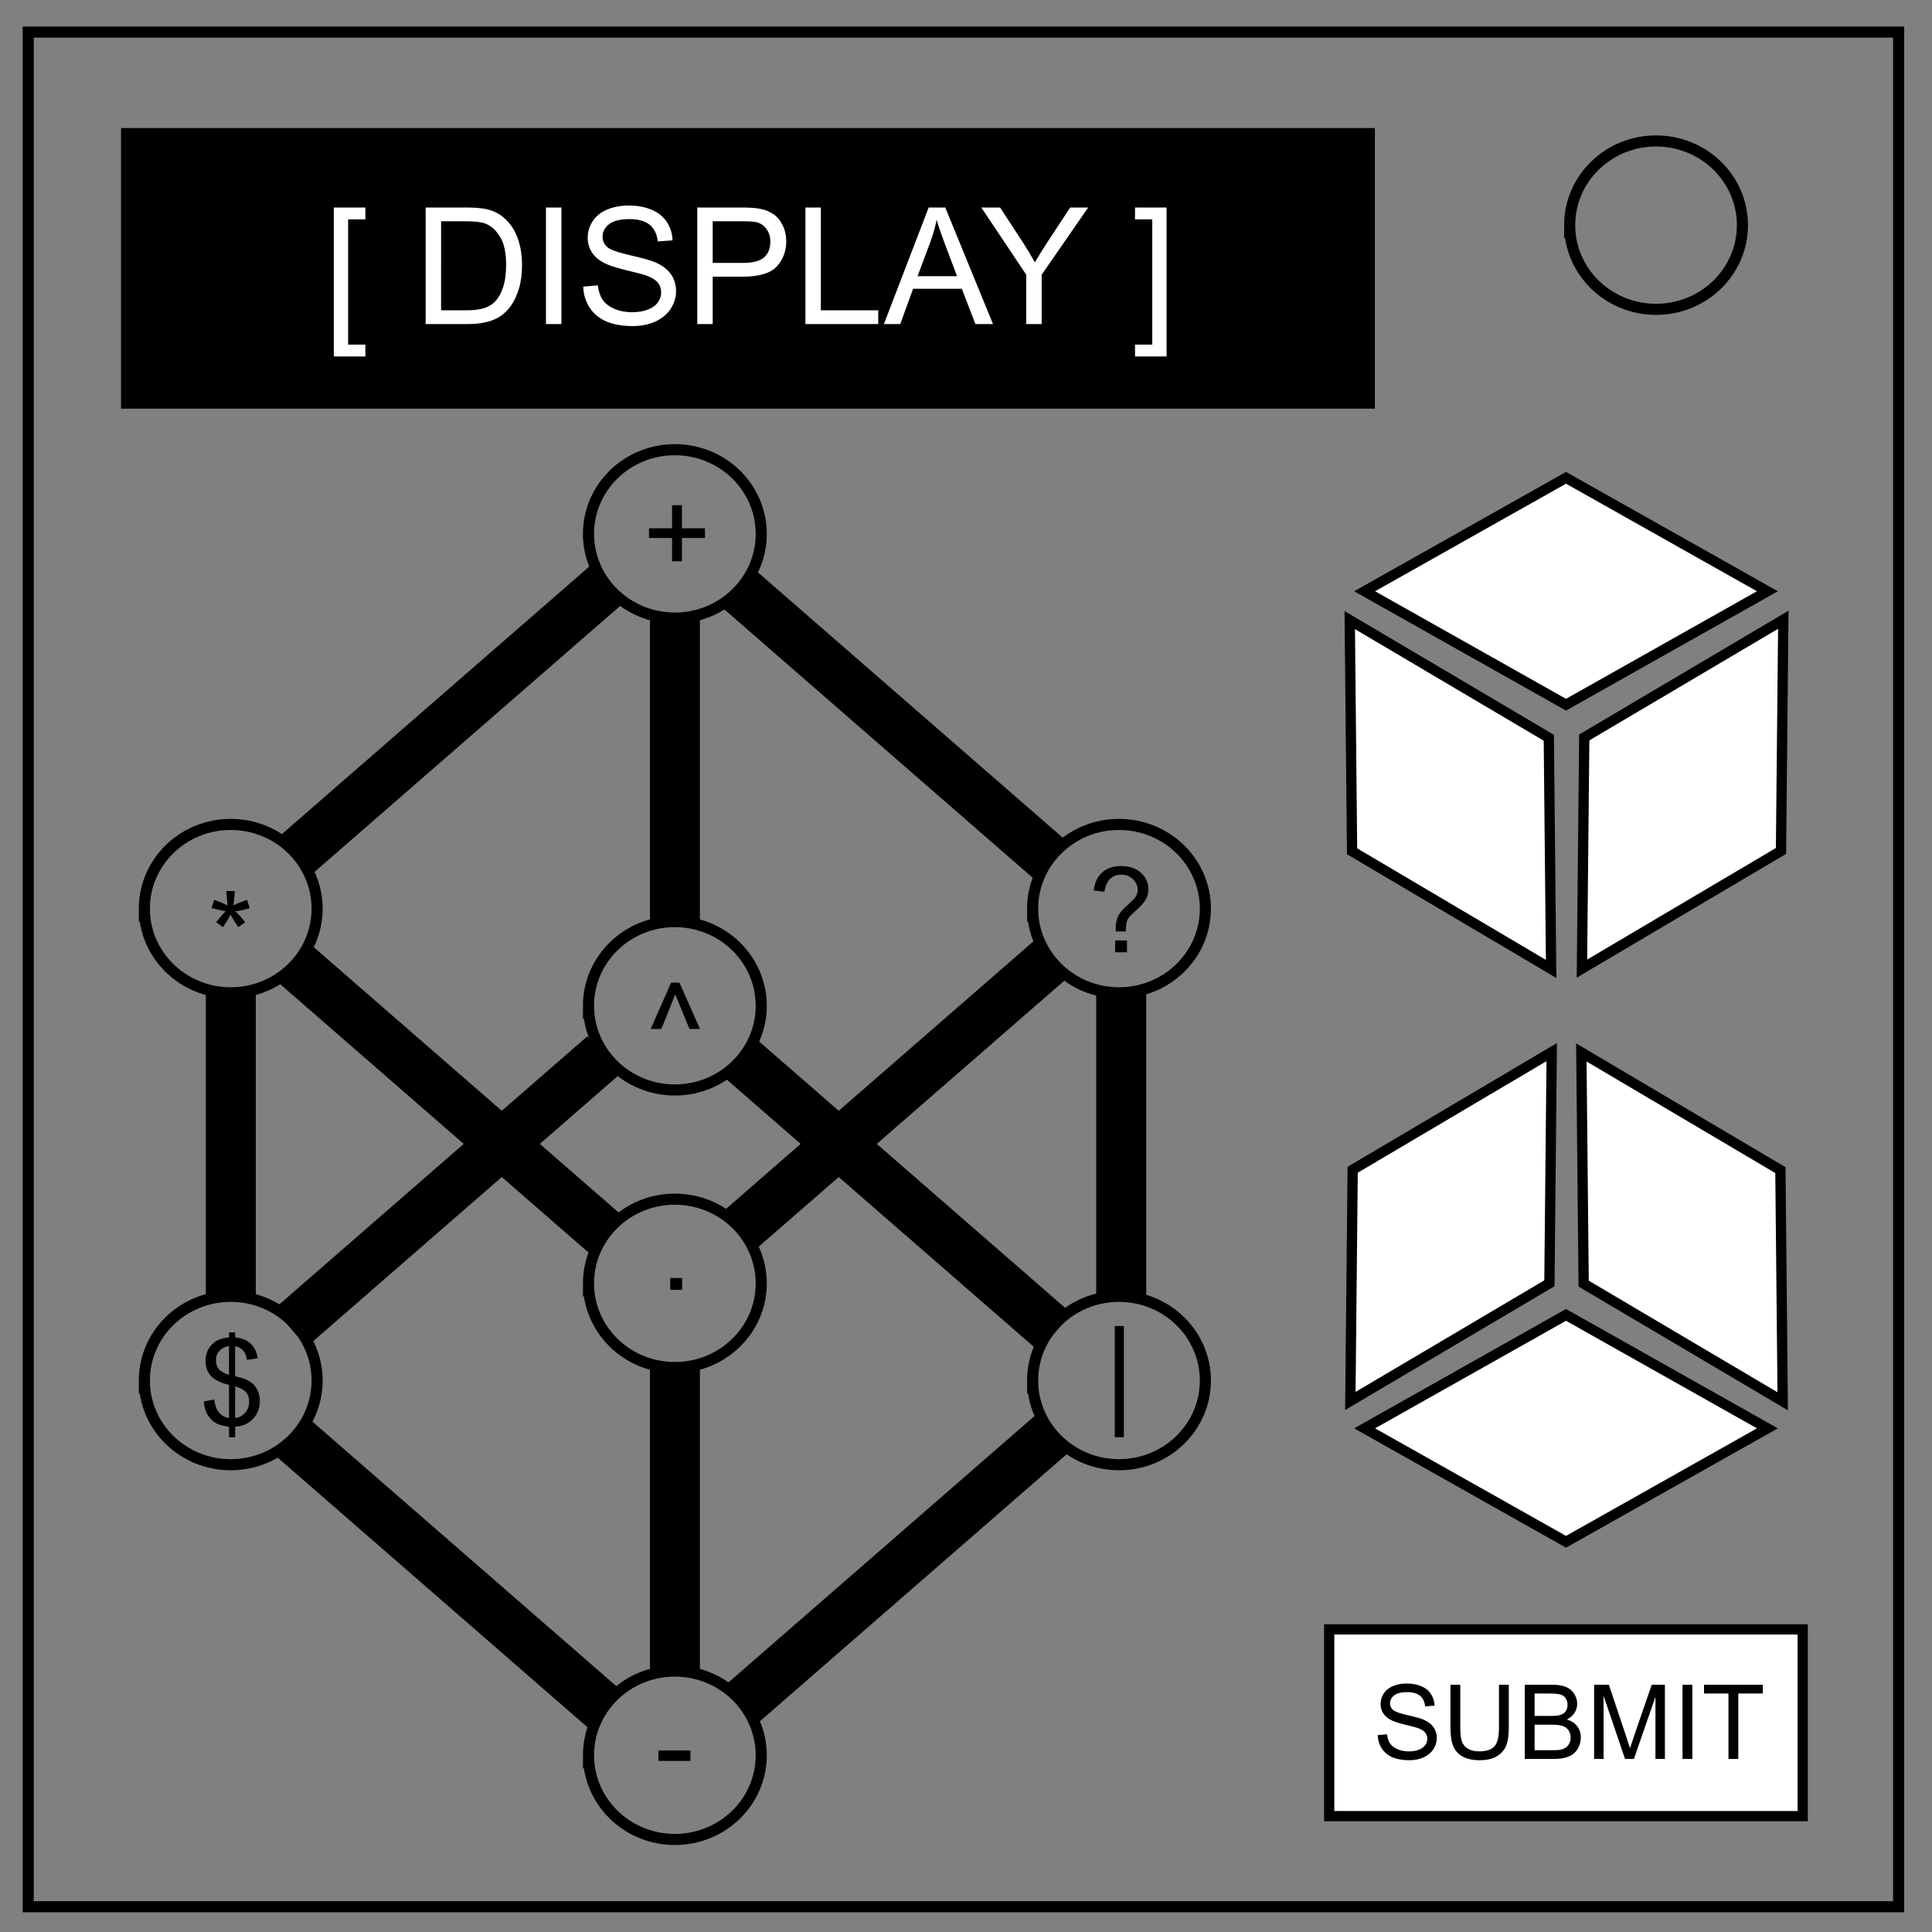 <svg xmlns="http://www.w3.org/2000/svg" viewBox="0 0 348 348" fill="none"><rect x="0" y="0" width="348" height="348" fill="#808080" stroke="none"/><path d="M5.079 5.776h336.913v337.67H5.08z" stroke-width="2" stroke="#000"/><path d="M282.734 40.554c0-8.376 6.966-15.165 15.56-15.165 4.126 0 8.084 1.597 11.001 4.441 2.918 2.844 4.558 6.702 4.558 10.724 0 8.376-6.966 15.165-15.56 15.165-8.593 0-15.559-6.79-15.559-15.165z" stroke-width="2" stroke="#000"/><path fill="#000" d="M21.803 23.068H247.65V73.61H21.803z"/><g style="line-height:125%;-inkscape-font-specification:Arial" aria-label="[ DISPLAY ]" font-weight="400" font-size="29.333" font-family="Arial" letter-spacing="0" word-spacing="0" fill="#fff"><path style="-inkscape-font-specification:Arial" d="M60.127 64.204V37.377h5.686v2.134h-3.108V62.07h3.108v2.134zM76.67 58.374V37.377h7.233q2.45 0 3.738.3 1.805.416 3.08 1.505 1.661 1.403 2.478 3.595.83 2.177.83 4.984 0 2.392-.558 4.24-.559 1.847-1.433 3.065-.873 1.203-1.919 1.905-1.031.687-2.506 1.045-1.461.358-3.366.358zm2.779-2.478h4.483q2.076 0 3.251-.386 1.189-.387 1.89-1.089.989-.988 1.533-2.65.559-1.675.559-4.053 0-3.294-1.089-5.056-1.074-1.776-2.62-2.378-1.118-.43-3.596-.43h-4.411zM98.34 58.374V37.377h2.78v20.997zM105.058 51.628l2.621-.229q.186 1.576.86 2.592.687 1.003 2.12 1.633 1.431.616 3.222.616 1.59 0 2.807-.472 1.218-.473 1.805-1.29.601-.83.601-1.804 0-.989-.573-1.719-.572-.745-1.89-1.246-.845-.33-3.738-1.017-2.894-.702-4.054-1.318-1.504-.787-2.249-1.948-.73-1.174-.73-2.62 0-1.59.902-2.966.903-1.389 2.636-2.105t3.853-.716q2.334 0 4.11.759 1.79.745 2.75 2.206.96 1.46 1.032 3.308l-2.664.2q-.215-1.99-1.461-3.007-1.232-1.017-3.653-1.017-2.52 0-3.68.931-1.147.917-1.147 2.22 0 1.132.817 1.862.802.73 4.182 1.504 3.395.76 4.655 1.332 1.833.845 2.707 2.148.874 1.29.874 2.98 0 1.675-.96 3.165-.96 1.475-2.764 2.306-1.79.816-4.04.816-2.85 0-4.783-.83-1.92-.831-3.022-2.493-1.089-1.675-1.146-3.78zM125.597 58.374V37.377h7.92q2.092 0 3.195.2 1.546.258 2.592.989 1.046.716 1.676 2.02.644 1.303.644 2.864 0 2.678-1.704 4.54-1.705 1.848-6.159 1.848h-5.385v8.536zm2.779-11.014h5.428q2.693 0 3.824-1.003 1.132-1.002 1.132-2.821 0-1.318-.673-2.249-.66-.945-1.748-1.246-.702-.186-2.592-.186h-5.371zM145.076 58.374V37.377h2.779v18.52h10.34v2.477zM159.213 58.374l8.064-20.997h2.993l8.594 20.997h-3.166l-2.449-6.36h-8.78l-2.306 6.36zm6.058-8.622h7.119l-2.192-5.815q-1.002-2.65-1.49-4.354-.4 2.02-1.13 4.01zM184.85 58.374V49.48l-8.092-12.103h3.38l4.14 6.33q1.146 1.777 2.134 3.553.945-1.647 2.292-3.71l4.067-6.173h3.237L187.63 49.48v8.894zM210.13 64.204h-5.685V62.07h3.108V39.51h-3.108v-2.134h5.686z"/></g><path stroke="#000" stroke-width="2" d="M106 96.165C106 87.789 112.966 81 121.56 81c4.126 0 8.084 1.597 11.001 4.441 2.918 2.844 4.558 6.702 4.558 10.724 0 8.376-6.966 15.165-15.56 15.165-8.593 0-15.559-6.79-15.559-15.165zM106 181.165c0-8.376 6.966-15.165 15.56-15.165 4.126 0 8.084 1.597 11.001 4.441 2.918 2.844 4.558 6.702 4.558 10.724 0 8.376-6.966 15.165-15.56 15.165-8.593 0-15.559-6.79-15.559-15.165zM106 231.165c0-8.376 6.966-15.165 15.56-15.165 4.126 0 8.084 1.597 11.001 4.441 2.918 2.844 4.558 6.702 4.558 10.724 0 8.376-6.966 15.165-15.56 15.165-8.593 0-15.559-6.79-15.559-15.165zM106 316.165c0-8.376 6.966-15.165 15.56-15.165 4.126 0 8.084 1.597 11.001 4.441 2.918 2.844 4.558 6.702 4.558 10.724 0 8.376-6.966 15.165-15.56 15.165-8.593 0-15.559-6.79-15.559-15.165zM26 163.665c0-8.376 6.966-15.165 15.56-15.165 4.126 0 8.084 1.597 11.001 4.441 2.918 2.844 4.558 6.702 4.558 10.724 0 8.376-6.966 15.165-15.56 15.165-8.593 0-15.559-6.79-15.559-15.165zM186 163.665c0-8.376 6.966-15.165 15.56-15.165 4.126 0 8.084 1.597 11.001 4.441 2.918 2.844 4.558 6.702 4.558 10.724 0 8.376-6.966 15.165-15.56 15.165-8.593 0-15.559-6.79-15.559-15.165zM26 248.665c0-8.376 6.966-15.165 15.56-15.165 4.126 0 8.084 1.597 11.001 4.441 2.918 2.844 4.558 6.702 4.558 10.724 0 8.376-6.966 15.165-15.56 15.165-8.593 0-15.559-6.79-15.559-15.165zM186 248.665c0-8.376 6.966-15.165 15.56-15.165 4.126 0 8.084 1.597 11.001 4.441 2.918 2.844 4.558 6.702 4.558 10.724 0 8.376-6.966 15.165-15.56 15.165-8.593 0-15.559-6.79-15.559-15.165z"/><g style="line-height:125%"><path style="-inkscape-font-specification:Arial;text-align:center" d="M121.056 101.094v-4.188H116.9v-1.75h4.156V91h1.771v4.156h4.156v1.75h-4.156v4.188z" font-family="Arial" text-anchor="middle" aria-label="+" font-weight="400" font-size="21.333" letter-spacing="0" word-spacing="0" fill="#000"/></g><g style="line-height:125%"><path style="-inkscape-font-specification:Arial;text-align:center" d="M38.1 163.562l.48-1.479q1.655.584 2.405 1.01-.198-1.885-.208-2.593h1.51q-.03 1.031-.24 2.583 1.074-.541 2.46-1l.478 1.48q-1.323.437-2.593.583.635.552 1.791 1.969l-1.25.885q-.604-.823-1.427-2.24-.77 1.47-1.354 2.24l-1.23-.885q1.21-1.49 1.73-1.97-1.344-.26-2.552-.583z" font-family="Arial" text-anchor="middle" aria-label="*" font-weight="400" font-size="21.333" letter-spacing="0" word-spacing="0" fill="#000"/></g><g style="line-height:125%"><path style="-inkscape-font-specification:Arial;text-align:center" d="M119.127 185.344H117.2l3.677-8.344h1.51l3.698 8.344H124.2l-2.573-6.219z" font-family="Arial" text-anchor="middle" aria-label="^" font-weight="400" font-size="21.333" letter-spacing="0" word-spacing="0" fill="#000"/></g><g style="line-height:125%"><path style="-inkscape-font-specification:Arial;text-align:center" d="M200.98 167.77q-.011-.374-.011-.562 0-1.104.312-1.906.23-.604.74-1.219.375-.448 1.344-1.302.979-.864 1.27-1.375.292-.51.292-1.114 0-1.094-.854-1.917-.854-.833-2.094-.833-1.198 0-2 .75t-1.052 2.343l-1.927-.229q.26-2.135 1.542-3.27 1.291-1.136 3.406-1.136 2.24 0 3.573 1.219 1.333 1.218 1.333 2.948 0 1-.469 1.843-.468.844-1.833 2.052-.917.813-1.198 1.198-.281.386-.417.886-.135.5-.156 1.625zm-.115 3.761v-2.135H203v2.135z" font-family="Arial" text-anchor="middle" aria-label="?" font-weight="400" font-size="21.333" letter-spacing="0" word-spacing="0" fill="#000"/></g><g style="line-height:125%"><path style="-inkscape-font-specification:Arial;text-align:center" d="M120.732 232.332v-2.135h2.136v2.135z" font-family="Arial" text-anchor="middle" aria-label="." font-weight="400" font-size="21.333" letter-spacing="0" word-spacing="0" fill="#000"/></g><g style="line-height:125%"><path style="-inkscape-font-specification:Arial;text-align:center" d="M200.8 258.872v-20.02h1.635v20.02z" font-family="Arial" text-anchor="middle" aria-label="|" font-weight="400" font-size="21.333" letter-spacing="0" word-spacing="0" fill="#000"/></g><g style="line-height:125%"><path style="-inkscape-font-specification:Arial;text-align:center" d="M118.6 317.185V315.3h5.76v1.885z" font-family="Arial" text-anchor="middle" aria-label="-" font-weight="400" font-size="21.333" letter-spacing="0" word-spacing="0" fill="#000"/></g><g style="line-height:125%"><path style="-inkscape-font-specification:Arial;text-align:center" d="M41.252 258.875V257q-1.406-.177-2.292-.625-.875-.458-1.52-1.469-.636-1.01-.74-2.469l1.885-.354q.22 1.51.771 2.22.792 1 1.896 1.114v-5.97q-1.156-.218-2.365-.895-.895-.5-1.385-1.385-.48-.886-.48-2.01 0-2 1.418-3.24.947-.834 2.812-1.021V240h1.104v.896q1.636.156 2.594.958 1.23 1.021 1.48 2.802l-1.938.292q-.167-1.104-.698-1.688-.521-.593-1.438-.78v5.405q1.417.355 1.875.552.875.386 1.427.938.552.552.844 1.312.302.76.302 1.646 0 1.948-1.24 3.25-1.239 1.302-3.208 1.396v1.896zm0-16.417q-1.094.167-1.73.875-.624.709-.624 1.677 0 .959.531 1.605.542.645 1.823 1.03zm1.104 12.959q1.094-.136 1.802-.948.72-.813.72-2.01 0-1.022-.511-1.636-.5-.625-2.01-1.115z" font-family="Arial" text-anchor="middle" aria-label="$" font-weight="400" font-size="21.333" letter-spacing="0" word-spacing="0" fill="#000"/></g><path d="M132.55 105.612l56.465 49.146M52.557 258.8l56.466 49.147M53.08 173.58l56.465 49.145M133.595 190.833l56.466 49.146M109.807 104.827L53.34 153.973M189.8 258.016l-56.466 49.146M189.277 172.795l-56.466 49.146M108.761 190.049l-56.466 49.146M41.577 178.285v54.897M121.57 111.624v54.897M121.57 246.176v54.897M201.955 178.546v54.897" stroke="#000" stroke-width="9"/><path transform="scale(1.232 .694) rotate(-45)" fill="#fff" stroke="#000" stroke-width="2.162" d="M32.566 249.587h41.643v41.643H32.566z"/><path transform="matrix(.861 .509 .01 1 0 0)" fill="#fff" stroke="#000" stroke-width="2.162" d="M282.748-32.226h41.643V9.417h-41.643z"/><path transform="matrix(.01 -1 .861 -.509 0 0)" fill="#fff" stroke="#000" stroke-width="2.162" d="M-344.964 334.953h41.643v41.643h-41.643z"/><path transform="scale(1.232 -.694) rotate(-45)" fill="#fff" stroke="#000" stroke-width="2.162" d="M403.214-121.06h41.643v41.643h-41.643z"/><path transform="matrix(.861 -.509 .01 -1 0 0)" fill="#fff" stroke="#000" stroke-width="2.162" d="M287.126-398.496h41.643v41.643h-41.643z"/><path transform="matrix(.01 1 .861 .509 0 0)" fill="#fff" stroke="#000" stroke-width="2.162" d="M21.306 330.575h41.643v41.643H21.306z"/><path fill="#fff" stroke="#000" stroke-width="1.839" d="M239.421 293.491h85.292v33.637h-85.292z"/><g style="line-height:125%" aria-label="SUBMIT" font-weight="400" font-size="18.667" font-family="Arial" letter-spacing="0" word-spacing="0" fill="#000"><path style="-inkscape-font-specification:Arial" d="M248.165 312.537l1.668-.146q.119 1.003.547 1.65.438.638 1.35 1.039.91.392 2.05.392 1.012 0 1.786-.301.775-.3 1.149-.82.383-.53.383-1.149 0-.629-.365-1.094-.364-.474-1.203-.793-.538-.21-2.379-.647-1.841-.446-2.58-.838-.956-.502-1.43-1.24-.465-.747-.465-1.668 0-1.012.574-1.887.574-.884 1.677-1.34 1.103-.455 2.452-.455 1.486 0 2.616.483 1.14.474 1.75 1.404.61.93.656 2.105l-1.695.128q-.137-1.267-.93-1.914-.784-.648-2.324-.648-1.604 0-2.343.593-.729.583-.729 1.413 0 .72.52 1.185.51.464 2.661.957 2.16.483 2.962.847 1.167.538 1.723 1.367.556.82.556 1.896 0 1.067-.61 2.015-.611.938-1.76 1.467-1.139.52-2.57.52-1.814 0-3.044-.529-1.222-.529-1.923-1.586-.693-1.066-.73-2.406zM270.004 303.468h1.768v7.72q0 2.014-.456 3.199-.455 1.185-1.65 1.932-1.184.739-3.116.739-1.878 0-3.072-.648-1.194-.647-1.704-1.868-.51-1.23-.51-3.354v-7.72h1.767v7.71q0 1.742.32 2.571.327.82 1.111 1.267.793.447 1.933.447 1.95 0 2.78-.885.829-.884.829-3.4zM274.652 316.83v-13.362h5.013q1.532 0 2.452.41.93.4 1.45 1.249.528.838.528 1.759 0 .856-.465 1.613t-1.403 1.221q1.212.356 1.859 1.213.656.856.656 2.023 0 .939-.4 1.75-.393.802-.976 1.24-.583.437-1.467.665-.875.219-2.152.219zm1.769-7.748h2.889q1.176 0 1.686-.155.675-.2 1.012-.665.346-.465.346-1.167 0-.665-.319-1.166-.319-.51-.911-.693-.593-.191-2.033-.191h-2.67zm0 6.17h3.326q.857 0 1.204-.063.61-.11 1.02-.364.41-.256.675-.739.264-.492.264-1.13 0-.747-.383-1.294-.382-.556-1.066-.775-.674-.228-1.95-.228h-3.09zM287.14 316.83v-13.362h2.66l3.164 9.46q.437 1.322.638 1.979.228-.73.71-2.142l3.2-9.297h2.379v13.362h-1.705v-11.184l-3.882 11.184h-1.596l-3.864-11.375v11.375zM303.063 316.83v-13.362h1.768v13.362zM311.339 316.83v-11.785h-4.403v-1.577h10.592v1.577h-4.421v11.785z"/></g></svg>